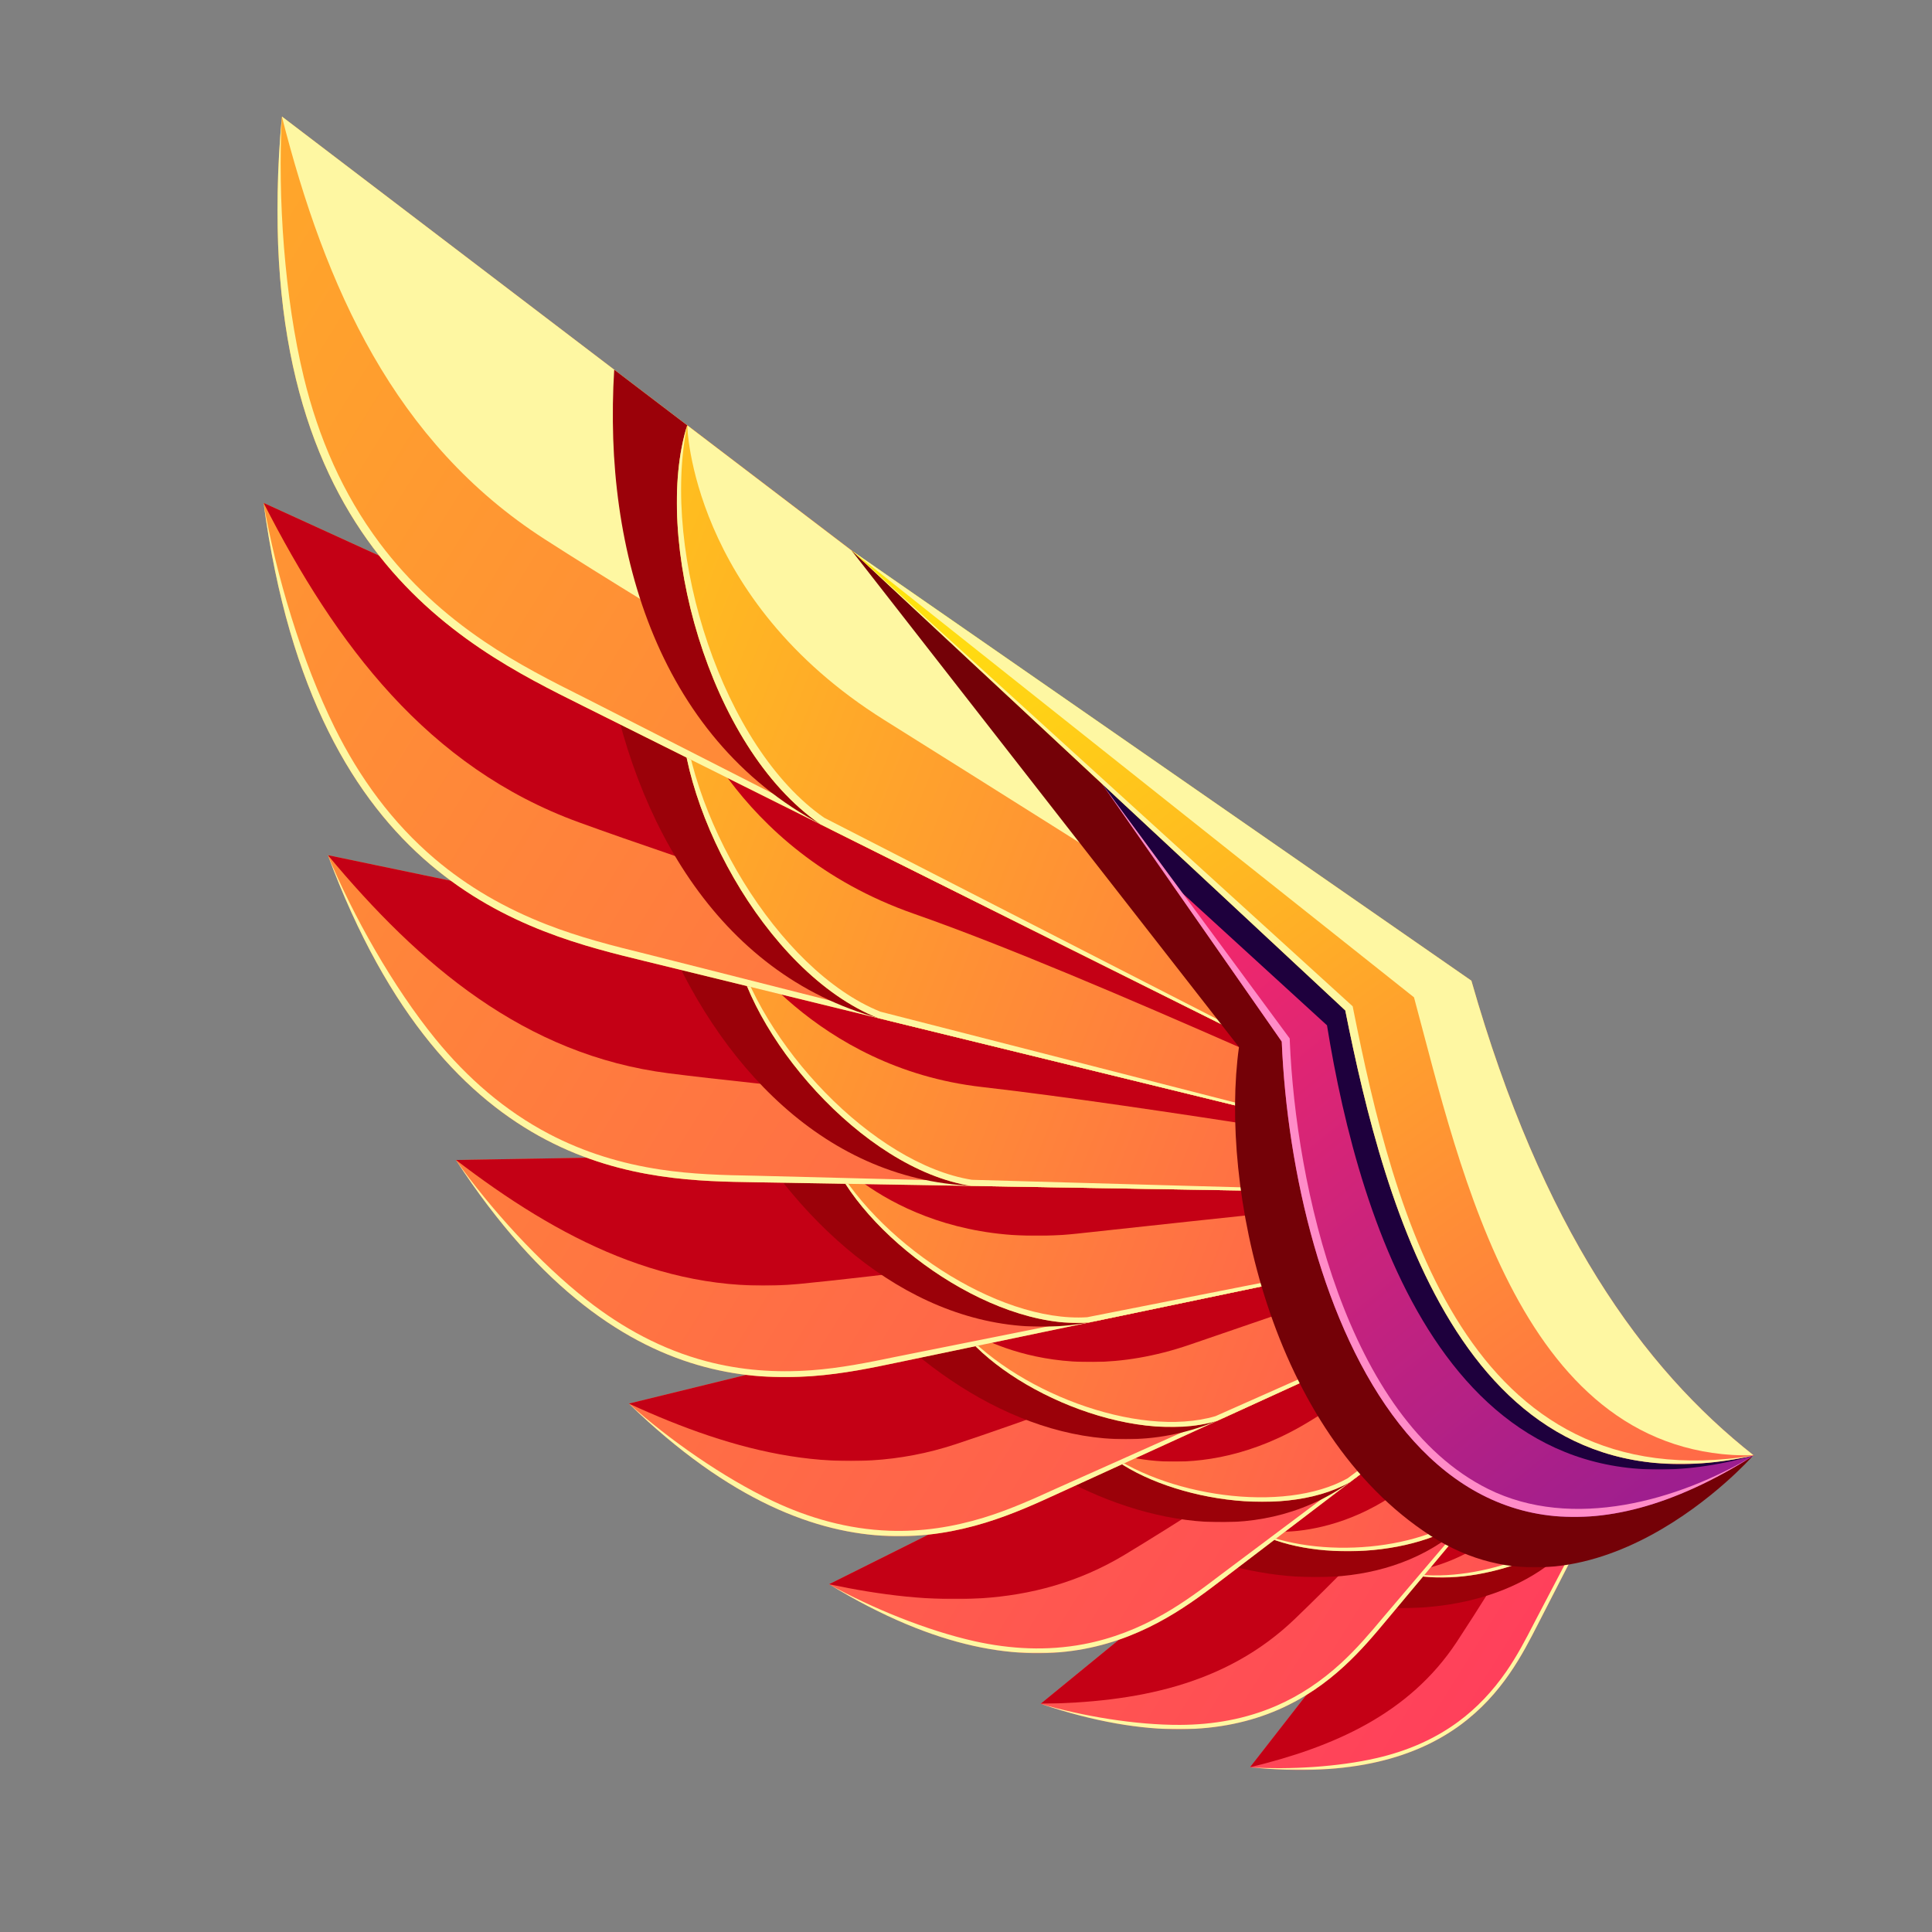 <svg id="Layer_1" data-name="Layer 1" xmlns="http://www.w3.org/2000/svg" xmlns:xlink="http://www.w3.org/1999/xlink" viewBox="0 0 2000 2000"><rect x="0" y="0" width="2000" height="2000" fill="#808080" stroke="none"/><defs><style>.cls-1{fill:url(#linear-gradient);}.cls-2{fill:url(#linear-gradient-2);}.cls-3{fill:url(#linear-gradient-3);}.cls-4{fill:url(#linear-gradient-4);}.cls-5{fill:url(#linear-gradient-5);}.cls-6{fill:url(#linear-gradient-6);}.cls-7{fill:url(#linear-gradient-7);}.cls-8{fill:url(#linear-gradient-8);}.cls-9{fill:url(#linear-gradient-9);}.cls-10{fill:url(#linear-gradient-10);}.cls-11{fill:url(#linear-gradient-11);}.cls-12{fill:url(#linear-gradient-12);}.cls-13{fill:url(#linear-gradient-13);}.cls-14{fill:url(#linear-gradient-14);}.cls-15{fill:url(#linear-gradient-15);}.cls-16{fill:url(#linear-gradient-16);}.cls-17{fill:url(#linear-gradient-17);}.cls-18{fill:url(#linear-gradient-18);}.cls-19{fill:url(#linear-gradient-19);}.cls-20{fill:url(#linear-gradient-20);}.cls-21{fill:url(#linear-gradient-21);}.cls-22{fill:url(#linear-gradient-22);}.cls-23{fill:url(#linear-gradient-23);}.cls-24{fill:url(#linear-gradient-24);}.cls-25{fill:url(#linear-gradient-25);}.cls-26{fill:url(#linear-gradient-26);}.cls-27{fill:url(#linear-gradient-27);}.cls-28{fill:url(#linear-gradient-28);}.cls-29{fill:url(#linear-gradient-29);}.cls-30{fill:url(#linear-gradient-30);}.cls-31{fill:url(#linear-gradient-31);}.cls-32{fill:url(#linear-gradient-32);}.cls-33{fill:url(#linear-gradient-33);}.cls-34{fill:url(#linear-gradient-34);}.cls-35{fill:url(#linear-gradient-35);}.cls-36{fill:url(#linear-gradient-36);}.cls-37{fill:url(#linear-gradient-37);}.cls-38{fill:url(#linear-gradient-38);}.cls-39{fill:url(#linear-gradient-39);}.cls-40{fill:url(#linear-gradient-40);}.cls-41{fill:url(#linear-gradient-41);}.cls-42{fill:url(#linear-gradient-42);}.cls-43{fill:url(#linear-gradient-43);}.cls-44{fill:url(#linear-gradient-44);}.cls-45{fill:url(#linear-gradient-45);}.cls-46{fill:none;clip-rule:evenodd;}.cls-47{clip-path:url(#clip-path);}.cls-48{fill:url(#linear-gradient-46);}.cls-49{mask:url(#mask);}.cls-50{fill:#fef7a2;}.cls-123,.cls-127,.cls-129,.cls-50,.cls-52,.cls-54{fill-rule:evenodd;}.cls-51{mask:url(#mask-2);}.cls-52{fill:#c40015;}.cls-53{mask:url(#mask-3);}.cls-54{fill:#9b0109;}.cls-55{clip-path:url(#clip-path-2);}.cls-56{fill:url(#linear-gradient-47);}.cls-57{mask:url(#mask-4);}.cls-58{mask:url(#mask-5);}.cls-59{clip-path:url(#clip-path-3);}.cls-60{fill:url(#linear-gradient-48);}.cls-61{mask:url(#mask-6);}.cls-62{mask:url(#mask-7);}.cls-63{mask:url(#mask-8);}.cls-64{clip-path:url(#clip-path-4);}.cls-65{fill:url(#linear-gradient-49);}.cls-66{mask:url(#mask-9);}.cls-67{mask:url(#mask-10);}.cls-68{clip-path:url(#clip-path-5);}.cls-69{fill:url(#linear-gradient-50);}.cls-70{mask:url(#mask-11);}.cls-71{mask:url(#mask-12);}.cls-72{mask:url(#mask-13);}.cls-73{clip-path:url(#clip-path-6);}.cls-74{fill:url(#linear-gradient-51);}.cls-75{mask:url(#mask-14);}.cls-76{mask:url(#mask-15);}.cls-77{clip-path:url(#clip-path-7);}.cls-78{fill:url(#linear-gradient-52);}.cls-79{mask:url(#mask-16);}.cls-80{mask:url(#mask-17);}.cls-81{mask:url(#mask-18);}.cls-82{clip-path:url(#clip-path-8);}.cls-83{fill:url(#linear-gradient-53);}.cls-84{mask:url(#mask-19);}.cls-85{mask:url(#mask-20);}.cls-86{clip-path:url(#clip-path-9);}.cls-87{fill:url(#linear-gradient-54);}.cls-88{mask:url(#mask-21);}.cls-89{mask:url(#mask-22);}.cls-90{mask:url(#mask-23);}.cls-91{clip-path:url(#clip-path-10);}.cls-92{fill:url(#linear-gradient-55);}.cls-93{mask:url(#mask-24);}.cls-94{mask:url(#mask-25);}.cls-95{clip-path:url(#clip-path-11);}.cls-96{fill:url(#linear-gradient-56);}.cls-97{mask:url(#mask-26);}.cls-98{mask:url(#mask-27);}.cls-99{mask:url(#mask-28);}.cls-100{clip-path:url(#clip-path-12);}.cls-101{fill:url(#linear-gradient-57);}.cls-102{mask:url(#mask-29);}.cls-103{mask:url(#mask-30);}.cls-104{clip-path:url(#clip-path-13);}.cls-105{fill:url(#linear-gradient-58);}.cls-106{mask:url(#mask-31);}.cls-107{mask:url(#mask-32);}.cls-108{mask:url(#mask-33);}.cls-109{clip-path:url(#clip-path-14);}.cls-110{fill:url(#linear-gradient-59);}.cls-111{mask:url(#mask-34);}.cls-112{mask:url(#mask-35);}.cls-113{clip-path:url(#clip-path-15);}.cls-114{fill:url(#linear-gradient-60);}.cls-115{mask:url(#mask-36);}.cls-116{mask:url(#mask-37);}.cls-117{mask:url(#mask-38);}.cls-118{clip-path:url(#clip-path-16);}.cls-119{fill:url(#linear-gradient-61);}.cls-120{mask:url(#mask-39);}.cls-121{mask:url(#mask-40);}.cls-122{mask:url(#mask-41);}.cls-123{fill:#740107;}.cls-124{clip-path:url(#clip-path-17);}.cls-125{fill:url(#linear-gradient-62);}.cls-126{mask:url(#mask-42);}.cls-127{fill:#1e003d;}.cls-128{mask:url(#mask-43);}.cls-129{fill:#ff8cc8;}.cls-130{clip-path:url(#clip-path-18);}.cls-131{fill:url(#linear-gradient-63);}.cls-132{mask:url(#mask-44);}.cls-133{mask:url(#mask-45);}</style><linearGradient id="linear-gradient" x1="681.62" y1="2739.26" x2="1402.55" y2="1651.06" gradientTransform="translate(239.82 -223.3)" gradientUnits="userSpaceOnUse"><stop offset="0" stop-color="#fff"/><stop offset="1"/></linearGradient><linearGradient id="linear-gradient-2" x1="1824.26" y1="1029.39" x2="1000.93" y2="2163.2" gradientTransform="translate(239.82 -223.5)" xlink:href="#linear-gradient"/><linearGradient id="linear-gradient-3" x1="-116.98" y1="2454.18" x2="1259.19" y2="1629.14" gradientTransform="translate(209.44 -231.73)" xlink:href="#linear-gradient"/><linearGradient id="linear-gradient-4" x1="2045.39" y1="1148.59" x2="531.54" y2="1969.9" gradientTransform="translate(209.44 -235.63)" xlink:href="#linear-gradient"/><linearGradient id="linear-gradient-5" x1="1517.53" y1="1952.61" x2="868.16" y2="1674.68" gradientTransform="translate(225.55 -241.18)" xlink:href="#linear-gradient"/><linearGradient id="linear-gradient-6" x1="-186.35" y1="2568.94" x2="1483.53" y2="1483.89" gradientTransform="translate(229.08 -242.66)" xlink:href="#linear-gradient"/><linearGradient id="linear-gradient-7" x1="2167.92" y1="1122.76" x2="866.04" y2="1781.88" gradientTransform="translate(229.08 -245.56)" xlink:href="#linear-gradient"/><linearGradient id="linear-gradient-8" x1="-505.76" y1="2162.5" x2="1184.2" y2="1607.65" gradientTransform="translate(194.99 -240.17)" xlink:href="#linear-gradient"/><linearGradient id="linear-gradient-9" x1="2149.21" y1="1272.47" x2="311.11" y2="1789.76" gradientTransform="translate(194.99 -245.6)" xlink:href="#linear-gradient"/><linearGradient id="linear-gradient-10" x1="1367.8" y1="2005.24" x2="733.78" y2="1545.61" gradientTransform="translate(214.37 -247.17)" xlink:href="#linear-gradient"/><linearGradient id="linear-gradient-11" x1="-609.53" y1="2264.77" x2="1461.76" y2="1500.67" gradientTransform="translate(218.63 -248.06)" xlink:href="#linear-gradient"/><linearGradient id="linear-gradient-12" x1="2285.4" y1="1267.7" x2="716.34" y2="1661.37" gradientTransform="translate(218.63 -252.75)" xlink:href="#linear-gradient"/><linearGradient id="linear-gradient-13" x1="1719.76" y1="1807.63" x2="1145.55" y2="1831.15" gradientTransform="translate(248.82 -234.98)" xlink:href="#linear-gradient"/><linearGradient id="linear-gradient-14" x1="-864.38" y1="1728.06" x2="1099.07" y2="1542.06" gradientTransform="translate(182.5 -251.66)" xlink:href="#linear-gradient"/><linearGradient id="linear-gradient-15" x1="2226.19" y1="1443.47" x2="112.02" y2="1552.61" gradientTransform="translate(182.5 -258.26)" xlink:href="#linear-gradient"/><linearGradient id="linear-gradient-16" x1="1186.18" y1="2025.73" x2="613.25" y2="1373.49" gradientTransform="translate(204.63 -255.3)" xlink:href="#linear-gradient"/><linearGradient id="linear-gradient-17" x1="-1003.11" y1="1803.93" x2="1423.69" y2="1484.98" gradientTransform="translate(209.49 -255.56)" xlink:href="#linear-gradient"/><linearGradient id="linear-gradient-18" x1="2373.88" y1="1461.06" x2="580.81" y2="1502.5" gradientTransform="translate(209.49 -261.86)" xlink:href="#linear-gradient"/><linearGradient id="linear-gradient-19" x1="-1138.55" y1="1077.27" x2="1029.97" y2="1357.21" gradientTransform="translate(173.26 -264.77)" xlink:href="#linear-gradient"/><linearGradient id="linear-gradient-20" x1="2272.23" y1="1564.51" x2="-40.56" y2="1164.53" gradientTransform="translate(173.26 -268.05)" xlink:href="#linear-gradient"/><linearGradient id="linear-gradient-21" x1="1001.45" y1="1988.82" x2="541.67" y2="1143.27" gradientTransform="translate(197.28 -265.45)" xlink:href="#linear-gradient"/><linearGradient id="linear-gradient-22" x1="-1311.51" y1="1159.17" x2="1390.79" y2="1408.85" gradientTransform="translate(202.55 -264.77)" xlink:href="#linear-gradient"/><linearGradient id="linear-gradient-23" x1="2455.28" y1="1640.51" x2="472.76" y2="1262.9" gradientTransform="translate(202.55 -267)" xlink:href="#linear-gradient"/><linearGradient id="linear-gradient-24" x1="674.03" y1="2849.62" x2="1519.44" y2="1467.57" gradientTransform="translate(250.8 -237.19)" xlink:href="#linear-gradient"/><linearGradient id="linear-gradient-25" x1="-1287.63" y1="386.84" x2="988.59" y2="1220.63" gradientTransform="translate(168.62 -266.93)" xlink:href="#linear-gradient"/><linearGradient id="linear-gradient-26" x1="2281.15" y1="1750.61" x2="-121.56" y2="751.61" gradientTransform="translate(168.62 -270.42)" xlink:href="#linear-gradient"/><linearGradient id="linear-gradient-27" x1="815.18" y1="1911.4" x2="525.34" y2="884.43" gradientTransform="translate(193.36 -277.4)" xlink:href="#linear-gradient"/><linearGradient id="linear-gradient-28" x1="-1494.18" y1="442.61" x2="1366.45" y2="1374.64" gradientTransform="translate(198.76 -266.93)" xlink:href="#linear-gradient"/><linearGradient id="linear-gradient-29" x1="2460.89" y1="1857.63" x2="403.52" y2="1010.07" gradientTransform="translate(198.8 -267.84)" xlink:href="#linear-gradient"/><linearGradient id="linear-gradient-30" x1="-1281.98" y1="-388.6" x2="975.02" y2="1070.61" gradientTransform="translate(169.62 -269.41)" xlink:href="#linear-gradient"/><linearGradient id="linear-gradient-31" x1="-509.67" y1="-472.12" x2="776.3" y2="939.77" gradientTransform="translate(169.94 -272.49)" xlink:href="#linear-gradient"/><linearGradient id="linear-gradient-32" x1="641.41" y1="1794.85" x2="579.45" y2="613.28" gradientTransform="translate(193.82 -291.22)" xlink:href="#linear-gradient"/><linearGradient id="linear-gradient-33" x1="-1519.27" y1="-364.8" x2="1345.51" y2="1343.65" gradientTransform="translate(198.45 -269.41)" xlink:href="#linear-gradient"/><linearGradient id="linear-gradient-34" x1="-254.34" y1="-101.73" x2="1188.23" y2="1323.93" gradientTransform="translate(199.2 -272.49)" xlink:href="#linear-gradient"/><linearGradient id="linear-gradient-35" x1="1905.56" y1="967.74" x2="1180.91" y2="1908.09" gradientTransform="translate(250.8 -237.58)" xlink:href="#linear-gradient"/><linearGradient id="linear-gradient-36" x1="-1271.67" y1="-1317.45" x2="1956.8" y2="2236.99" gradientTransform="translate(211.06 -237.92)" xlink:href="#linear-gradient"/><linearGradient id="linear-gradient-37" x1="2204.35" y1="2164.37" x2="785.73" y2="1040.03" gradientTransform="translate(228.38 -244.99)" xlink:href="#linear-gradient"/><linearGradient id="linear-gradient-38" x1="641.75" y1="872.93" x2="1630.14" y2="1783.58" gradientTransform="translate(229.14 -241.56)" xlink:href="#linear-gradient"/><linearGradient id="linear-gradient-39" x1="345.98" y1="312.93" x2="1595.39" y2="1852.31" gradientTransform="translate(211.06 -245.38)" xlink:href="#linear-gradient"/><linearGradient id="linear-gradient-40" x1="535.63" y1="348.67" x2="1477.84" y2="1813.47" gradientTransform="translate(211.06 -246)" xlink:href="#linear-gradient"/><linearGradient id="linear-gradient-41" x1="284.44" y1="2644.12" x2="1330.62" y2="1644.12" gradientTransform="translate(224.71 -226.24)" xlink:href="#linear-gradient"/><linearGradient id="linear-gradient-42" x1="1933.67" y1="1071.2" x2="765.72" y2="2095.45" gradientTransform="translate(224.71 -228.08)" xlink:href="#linear-gradient"/><linearGradient id="linear-gradient-43" x1="1633.34" y1="1883.04" x2="1006.77" y2="1767.89" gradientTransform="translate(237.28 -237.21)" xlink:href="#linear-gradient"/><linearGradient id="linear-gradient-44" x1="248.52" y1="2761.17" x2="1501.21" y2="1473.91" gradientTransform="translate(240.04 -239.09)" xlink:href="#linear-gradient"/><linearGradient id="linear-gradient-45" x1="2037.26" y1="1024.88" x2="1023.48" y2="1864.12" gradientTransform="translate(240.04 -240.48)" xlink:href="#linear-gradient"/><clipPath id="clip-path"><path class="cls-46" d="M1294,1829.46c213.09,21.64,267.44-88.39,297.88-147.76l123.62-241.09-52.24-84.72Z"/></clipPath><linearGradient id="linear-gradient-46" x1="2088.29" y1="1965.84" x2="-2468.46" y2="-863.37" gradientUnits="userSpaceOnUse"><stop offset="0" stop-color="#ff2966"/><stop offset="1" stop-color="#ff0"/></linearGradient><mask id="mask" x="1293.95" y="1438.87" width="421.5" height="393.37" maskUnits="userSpaceOnUse"><rect class="cls-1" x="1293.95" y="1438.87" width="421.5" height="393.37"/></mask><mask id="mask-2" x="1293.95" y="1355.89" width="397.58" height="473.56" maskUnits="userSpaceOnUse"><rect class="cls-2" x="1293.95" y="1355.89" width="397.58" height="473.56"/></mask><mask id="mask-3" x="1423.12" y="1515.67" width="232.16" height="149.13" maskUnits="userSpaceOnUse"><rect class="cls-13" x="1423.12" y="1515.67" width="232.16" height="149.13"/></mask><clipPath id="clip-path-2"><path class="cls-46" d="M1652.83,1562.73l62.62-122.11-52.24-84.73-211.73,271.54c55.59,18.14,161.76-8.45,201.35-64.7"/></clipPath><linearGradient id="linear-gradient-47" x1="2053.9" y1="1682.25" x2="-317.69" y2="767.15" xlink:href="#linear-gradient-46"/><mask id="mask-4" x="1451.48" y="1438.35" width="263.97" height="194.73" maskUnits="userSpaceOnUse"><rect class="cls-24" x="1451.48" y="1438.35" width="263.97" height="194.73"/></mask><mask id="mask-5" x="1451.48" y="1355.89" width="236.09" height="271.53" maskUnits="userSpaceOnUse"><rect class="cls-35" x="1451.48" y="1355.89" width="236.09" height="271.53"/></mask><clipPath id="clip-path-3"><path class="cls-46" d="M1077.25,1763.78c225.11,75.61,310.82-30.06,358.28-86.8l245-292.93-46.68-75.71Z"/></clipPath><linearGradient id="linear-gradient-48" x1="2195.53" y1="2080.89" x2="-2361.21" y2="-748.32" xlink:href="#linear-gradient-46"/><mask id="mask-6" x="1077.25" y="1382.92" width="603.32" height="407.18" maskUnits="userSpaceOnUse"><rect class="cls-41" x="1077.25" y="1382.92" width="603.32" height="407.18"/></mask><mask id="mask-7" x="1077.25" y="1308.34" width="581.94" height="455.44" maskUnits="userSpaceOnUse"><rect class="cls-42" x="1077.25" y="1308.34" width="581.94" height="455.44"/></mask><mask id="mask-8" x="1257.49" y="1484.42" width="276.95" height="148.36" maskUnits="userSpaceOnUse"><rect class="cls-43" x="1257.49" y="1484.42" width="276.95" height="148.36"/></mask><clipPath id="clip-path-4"><path class="cls-46" d="M1530.63,1563.29l149.94-179.24-46.68-75.71-336.82,275.58c55.66,33.23,177,30.48,233.56-20.63"/></clipPath><linearGradient id="linear-gradient-49" x1="2056.72" y1="1681.87" x2="-314.87" y2="766.77" xlink:href="#linear-gradient-46"/><mask id="mask-9" x="1297.07" y="1382.58" width="383.5" height="223.27" maskUnits="userSpaceOnUse"><rect class="cls-44" x="1297.07" y="1382.58" width="383.5" height="223.27"/></mask><mask id="mask-10" x="1297.07" y="1308.34" width="359.28" height="277.62" maskUnits="userSpaceOnUse"><rect class="cls-45" x="1297.07" y="1308.34" width="359.28" height="277.62"/></mask><clipPath id="clip-path-5"><path class="cls-46" d="M858.25,1640c224.89,136.9,343.46,43.64,408.68-6.09L1653.1,1339.5l-45.36-73.57Z"/></clipPath><linearGradient id="linear-gradient-50" x1="2182" y1="2096.56" x2="-2374.74" y2="-732.65" xlink:href="#linear-gradient-46"/><mask id="mask-11" x="858.25" y="1338.75" width="794.84" height="372.65" maskUnits="userSpaceOnUse"><rect class="cls-3" x="858.25" y="1338.75" width="794.84" height="372.65"/></mask><mask id="mask-12" x="858.25" y="1265.93" width="774.04" height="389.47" maskUnits="userSpaceOnUse"><rect class="cls-4" x="858.25" y="1265.93" width="774.04" height="389.47"/></mask><mask id="mask-13" x="1089.28" y="1421.59" width="313.57" height="154.23" maskUnits="userSpaceOnUse"><rect class="cls-5" x="1089.28" y="1421.59" width="313.57" height="154.23"/></mask><clipPath id="clip-path-6"><path class="cls-46" d="M1397.61,1534.29,1653.1,1339.5l-45.36-73.57L1140,1499.38c52,49.57,183.89,76.32,257.6,34.91"/></clipPath><linearGradient id="linear-gradient-51" x1="2057.15" y1="1675.71" x2="-314.44" y2="760.61" xlink:href="#linear-gradient-46"/><mask id="mask-14" x="1140.01" y="1338.53" width="513.1" height="216.15" maskUnits="userSpaceOnUse"><rect class="cls-6" x="1140.01" y="1338.53" width="513.1" height="216.15"/></mask><mask id="mask-15" x="1140.01" y="1265.93" width="490.19" height="247.16" maskUnits="userSpaceOnUse"><rect class="cls-7" x="1140.01" y="1265.93" width="490.19" height="247.16"/></mask><clipPath id="clip-path-7"><path class="cls-46" d="M651,1453c209.62,203.12,360.67,131.32,443.37,93.53l535.52-244.69-47.44-76.92Z"/></clipPath><linearGradient id="linear-gradient-52" x1="2322.21" y1="2174.3" x2="-2234.39" y2="-654.91" xlink:href="#linear-gradient-46"/><mask id="mask-16" x="651.01" y="1301.39" width="978.89" height="288.93" maskUnits="userSpaceOnUse"><rect class="cls-8" x="651.01" y="1301.39" width="978.89" height="288.93"/></mask><mask id="mask-17" x="651.01" y="1224.94" width="957.15" height="287.51" maskUnits="userSpaceOnUse"><rect class="cls-9" x="651.01" y="1224.94" width="957.15" height="287.51"/></mask><mask id="mask-18" x="929.04" y="1324.05" width="337.69" height="165.86" maskUnits="userSpaceOnUse"><rect class="cls-10" x="929.04" y="1324.05" width="337.69" height="165.86"/></mask><clipPath id="clip-path-8"><path class="cls-46" d="M1260.1,1470.83l369.8-169-47.44-76.92L990.1,1370c44.14,66.34,180.15,127.57,270,100.84"/></clipPath><linearGradient id="linear-gradient-53" x1="2040.89" y1="1643.22" x2="-330.7" y2="728.26" xlink:href="#linear-gradient-46"/><mask id="mask-19" x="990.1" y="1301.25" width="639.79" height="176" maskUnits="userSpaceOnUse"><rect class="cls-11" x="990.1" y="1301.25" width="639.79" height="176"/></mask><mask id="mask-20" x="990.1" y="1224.93" width="616.47" height="185.04" maskUnits="userSpaceOnUse"><rect class="cls-12" x="990.1" y="1224.93" width="616.47" height="185.04"/></mask><clipPath id="clip-path-9"><path class="cls-46" d="M471.94,1200.82c176.92,271,357.83,230.35,456.51,209.75l680.83-142.14L1556,1182Z"/></clipPath><linearGradient id="linear-gradient-54" x1="2370.29" y1="2152.46" x2="-2186.31" y2="-676.61" xlink:href="#linear-gradient-46"/><mask id="mask-21" x="471.94" y="1200.82" width="1137.34" height="224.81" maskUnits="userSpaceOnUse"><rect class="cls-14" x="471.94" y="1200.82" width="1137.34" height="224.81"/></mask><mask id="mask-22" x="471.94" y="1182.01" width="1113.07" height="148.9" maskUnits="userSpaceOnUse"><rect class="cls-15" x="471.94" y="1182.01" width="1113.07" height="148.9"/></mask><mask id="mask-23" x="789.26" y="1190.39" width="344.83" height="183.03" maskUnits="userSpaceOnUse"><rect class="cls-16" x="789.26" y="1190.39" width="344.83" height="183.03"/></mask><clipPath id="clip-path-10"><path class="cls-46" d="M1126.18,1369.29l483.1-100.86L1556,1182l-697,12.1c31.47,82.54,163.53,182.06,267.23,175.18"/></clipPath><linearGradient id="linear-gradient-55" x1="2043.17" y1="1591.2" x2="-328.56" y2="676.24" xlink:href="#linear-gradient-46"/><mask id="mask-24" x="858.95" y="1194.11" width="750.33" height="175.52" maskUnits="userSpaceOnUse"><rect class="cls-17" x="858.95" y="1194.11" width="750.33" height="175.52"/></mask><mask id="mask-25" x="858.95" y="1182.01" width="724.89" height="97.36" maskUnits="userSpaceOnUse"><rect class="cls-18" x="858.95" y="1182.01" width="724.89" height="97.36"/></mask><clipPath id="clip-path-11"><path class="cls-46" d="M339.41,885.26C464.33,1221.6,669.89,1222,781.64,1223.88l803,13.63,1.45-6.69-60.69-98.43Z"/></clipPath><linearGradient id="linear-gradient-56" x1="2481.41" y1="2004.25" x2="-2075.34" y2="-824.82" xlink:href="#linear-gradient-46"/><mask id="mask-26" x="339.41" y="885.26" width="1246.67" height="352.25" maskUnits="userSpaceOnUse"><rect class="cls-19" x="339.41" y="885.26" width="1246.67" height="352.25"/></mask><mask id="mask-27" x="339.41" y="885.26" width="1221.81" height="305.23" maskUnits="userSpaceOnUse"><rect class="cls-20" x="339.41" y="885.26" width="1221.81" height="305.23"/></mask><mask id="mask-28" x="683.87" y="957.04" width="343.55" height="270.8" maskUnits="userSpaceOnUse"><rect class="cls-21" x="683.87" y="957.04" width="343.55" height="270.8"/></mask><clipPath id="clip-path-12"><path class="cls-46" d="M1005.55,1227.68l579.09,9.83,1.45-6.69-60.69-98.43L759.52,972.8c13.81,97,132.22,236.93,246,254.88"/></clipPath><linearGradient id="linear-gradient-57" x1="2109.05" y1="1466.42" x2="-262.55" y2="551.31" xlink:href="#linear-gradient-46"/><mask id="mask-29" x="759.52" y="972.8" width="825.13" height="264.71" maskUnits="userSpaceOnUse"><rect class="cls-22" x="759.52" y="972.8" width="825.13" height="264.71"/></mask><mask id="mask-30" x="759.52" y="972.8" width="810.98" height="232.74" maskUnits="userSpaceOnUse"><rect class="cls-23" x="759.52" y="972.8" width="810.98" height="232.74"/></mask><clipPath id="clip-path-13"><path class="cls-46" d="M272.86,520.6c52.68,394.27,274.86,445,395.23,474.47L1533,1206.52l16.38-35.21L1491,1076.67Z"/></clipPath><linearGradient id="linear-gradient-58" x1="2593.54" y1="1908.14" x2="-1963.2" y2="-921.07" xlink:href="#linear-gradient-46"/><mask id="mask-31" x="272.86" y="520.6" width="1276.53" height="685.92" maskUnits="userSpaceOnUse"><rect class="cls-25" x="272.86" y="520.6" width="1276.53" height="685.92"/></mask><mask id="mask-32" x="272.86" y="520.6" width="1267.41" height="635.92" maskUnits="userSpaceOnUse"><rect class="cls-26" x="272.86" y="520.6" width="1267.41" height="635.92"/></mask><mask id="mask-33" x="627.73" y="682.58" width="330.09" height="373.81" maskUnits="userSpaceOnUse"><rect class="cls-27" x="627.73" y="682.59" width="330.09" height="373.81"/></mask><clipPath id="clip-path-14"><path class="cls-46" d="M909.26,1054,1533,1206.52l16.38-35.21L1491,1076.67,705.67,718.16C696.85,826.39,790.6,1006.73,909.26,1054"/></clipPath><linearGradient id="linear-gradient-59" x1="2173.88" y1="1367.7" x2="-197.85" y2="452.74" xlink:href="#linear-gradient-46"/><mask id="mask-34" x="705.09" y="718.16" width="827.93" height="488.36" maskUnits="userSpaceOnUse"><rect class="cls-28" x="705.09" y="718.16" width="827.93" height="488.36"/></mask><mask id="mask-35" x="705.67" y="718.16" width="830.48" height="475.43" maskUnits="userSpaceOnUse"><rect class="cls-29" x="705.67" y="718.16" width="830.48" height="475.43"/></mask><clipPath id="clip-path-15"><path class="cls-46" d="M291.79,120.6C252.16,559.82,480,669.15,602.91,730.45L1486.34,1171l35-45.22-79.64-129.17Z"/></clipPath><linearGradient id="linear-gradient-60" x1="2903.71" y1="1898.03" x2="-1653.03" y2="-931.04" xlink:href="#linear-gradient-46"/><mask id="mask-36" x="287.22" y="120.6" width="1234.08" height="1050.37" maskUnits="userSpaceOnUse"><rect class="cls-30" x="287.22" y="120.6" width="1234.08" height="1050.37"/></mask><mask id="mask-37" x="291.79" y="120.6" width="1229.52" height="1006.21" maskUnits="userSpaceOnUse"><rect class="cls-31" x="291.79" y="120.6" width="1229.52" height="1006.21"/></mask><mask id="mask-38" x="634.35" y="382.69" width="309.15" height="475.52" maskUnits="userSpaceOnUse"><rect class="cls-32" x="634.35" y="382.69" width="309.15" height="475.52"/></mask><clipPath id="clip-path-16"><path class="cls-46" d="M849.25,853.29,1486.34,1171l35-45.22-79.64-129.17L711.38,440.25c-36,114.86,21.15,332.83,137.87,413"/></clipPath><linearGradient id="linear-gradient-61" x1="2303.46" y1="1270.62" x2="-68.14" y2="355.52" xlink:href="#linear-gradient-46"/><mask id="mask-39" x="700.67" y="440.25" width="785.68" height="730.72" maskUnits="userSpaceOnUse"><rect class="cls-33" x="700.67" y="440.25" width="785.68" height="730.72"/></mask><mask id="mask-40" x="711.38" y="440.25" width="809.93" height="686.56" maskUnits="userSpaceOnUse"><rect class="cls-34" x="711.38" y="440.25" width="809.93" height="686.56"/></mask><mask id="mask-41" x="881.48" y="569.83" width="932.63" height="1052.76" maskUnits="userSpaceOnUse"><rect class="cls-36" x="881.48" y="569.83" width="932.63" height="1052.76"/></mask><clipPath id="clip-path-17"><path class="cls-46" d="M1815.54,1506.69C1477,1720.93,1338.05,1348,1326.87,1078.25l-197-282.49L1379,975l207,397.65Z"/></clipPath><linearGradient id="linear-gradient-62" x1="2073.99" y1="1999.75" x2="1164.47" y2="878.27" gradientUnits="userSpaceOnUse"><stop offset="0" stop-color="#5e17a9"/><stop offset="1" stop-color="#ff2966"/></linearGradient><mask id="mask-42" x="1129.88" y="795.76" width="685.66" height="725.51" maskUnits="userSpaceOnUse"><rect class="cls-37" x="1129.88" y="795.76" width="685.66" height="725.51"/></mask><mask id="mask-43" x="1140.75" y="811.35" width="674.79" height="759.04" maskUnits="userSpaceOnUse"><rect class="cls-38" x="1140.75" y="811.35" width="674.79" height="759.04"/></mask><clipPath id="clip-path-18"><path class="cls-46" d="M1815.54,1506.69c-115.2-90.58-219.31-235.54-292.37-491.5L881.48,569.83,1392.63,1046c40.87,204.61,125.22,527.33,422.91,460.71"/></clipPath><linearGradient id="linear-gradient-63" x1="2078.34" y1="2086.38" x2="826.64" y2="345.93" xlink:href="#linear-gradient-46"/><mask id="mask-44" x="881.48" y="569.83" width="934.06" height="945.76" maskUnits="userSpaceOnUse"><rect class="cls-39" x="881.48" y="569.83" width="934.06" height="945.76"/></mask><mask id="mask-45" x="881.48" y="569.83" width="934.06" height="936.91" maskUnits="userSpaceOnUse"><rect class="cls-40" x="881.48" y="569.83" width="934.06" height="936.91"/></mask></defs><g class="cls-47"><rect class="cls-48" x="1293.95" y="1355.89" width="421.5" height="495.21"/></g><g class="cls-49"><path class="cls-50" d="M1294,1829.46c213.09,21.64,267.44-88.39,297.88-147.76l123.62-241.09-1.08-1.74-126.15,241c-9,17.53-17.88,34.49-29.14,50.72-13.93,20.09-30.33,37.66-50.09,52.12-25.1,18.38-53.57,30.25-83.79,37.22-40.07,9.25-90.69,12.18-131.25,9.56"/></g><g class="cls-51"><path class="cls-52" d="M1663.21,1355.89,1294,1829.46c86-20.83,164.49-54.7,214-129.71,40.82-61.89,119.72-191.69,183.6-297.91Z"/></g><g class="cls-53"><path class="cls-54" d="M1655.28,1558c-12.69-8.17-26.89-17.18-37.11-25.8-12.52-10.54-42.71-15.28-79.54-16.5l-115.51,148.14h0c91.75,6.81,188.49-20.68,232.16-105.84"/></g><g class="cls-55"><rect class="cls-56" x="1451.48" y="1355.89" width="263.97" height="289.67"/></g><g class="cls-57"><path class="cls-50" d="M1652.83,1562.73l62.62-122.11-1.4-2.27-64.47,122.41c-35.67,50.37-133.34,80.73-198.1,66.67,55.59,18.14,161.76-8.45,201.35-64.7"/></g><g class="cls-58"><path class="cls-52" d="M1663.21,1355.89l-211.73,271.54s87.26-.78,149.3-97.45c23.23-36.19,55.51-86.19,86.79-134.58Z"/></g><g class="cls-59"><rect class="cls-60" x="1077.25" y="1308.34" width="603.32" height="531.05"/></g><g class="cls-61"><path class="cls-50" d="M1077.25,1763.78c225.11,75.61,310.82-30.06,358.28-86.8l245-292.93-.7-1.13-247.78,291.17c-14,16.75-27.8,32.91-43.94,47.71-20,18.3-42,33.29-66.93,44.08-31.64,13.72-65.33,19.58-99.72,19.72-45.6.18-101-9-144.25-21.82"/></g><g class="cls-62"><path class="cls-52" d="M1633.89,1308.34l-556.64,455.44c98.06-1.46,191.25-18.84,263.13-87.84,69.64-66.84,219-222.06,318.81-326.57Z"/></g><g class="cls-63"><path class="cls-54" d="M1534.44,1558.73c-11.71-11.94-24.85-25.15-33.8-37-11-14.47-42.43-27-82-37.34l-161.19,131.89c97.54,29.85,208.87,23.81,277-57.58"/></g><g class="cls-64"><rect class="cls-65" x="1297.07" y="1308.34" width="383.5" height="308.81"/></g><g class="cls-66"><path class="cls-50" d="M1530.63,1563.29l149.94-179.24-.91-1.47L1527.6,1560.36c-50.9,45.73-163.95,54.62-230.53,23.56,55.66,33.23,177,30.48,233.56-20.63"/></g><g class="cls-67"><path class="cls-52" d="M1633.89,1308.34l-336.82,275.58s94.54,20.53,185.31-68.79c46-45.25,116-113.76,174-170.35Z"/></g><g class="cls-68"><rect class="cls-69" x="858.25" y="1265.93" width="794.84" height="510.98"/></g><g class="cls-70"><path class="cls-50" d="M858.25,1640c224.89,136.9,343.46,43.64,408.68-6.09L1653.1,1339.5l-.46-.75L1263.91,1630c-19.25,14.68-38.12,28.78-59.2,40.82-26.08,14.9-53.58,25.7-83.16,31.28-37.58,7.07-75.44,5.16-112.66-3.12-49.35-11-107-34.53-150.64-58.93"/></g><g class="cls-71"><path class="cls-52" d="M1607.74,1265.93,858.25,1640c106.4,22.45,211.43,26.48,306-30.51,102.24-61.58,338.59-217.74,468-303.75Z"/></g><g class="cls-72"><path class="cls-54" d="M1402.84,1530.3c-9.74-15.78-20.71-33.29-27.48-48.26-8.3-18.33-39.28-39.57-79.49-60.45l-206.59,103.12c98.15,56.17,220,76.91,313.56,5.59"/></g><g class="cls-73"><rect class="cls-74" x="1140.01" y="1265.93" width="513.1" height="309.77"/></g><g class="cls-75"><path class="cls-50" d="M1397.61,1534.29,1653.1,1339.5l-.6-1L1395,1530.38c-66.23,37-190.65,18.91-255-31,52,49.57,183.89,76.32,257.6,34.91"/></g><g class="cls-76"><path class="cls-52" d="M1607.74,1265.93,1140,1499.38s97.19,45.37,217.21-29c72.82-45.12,191.15-117.83,273-168.06Z"/></g><g class="cls-77"><rect class="cls-78" x="651.01" y="1224.94" width="978.89" height="431.2"/></g><g class="cls-79"><path class="cls-50" d="M651,1453c209.62,203.12,360.67,131.32,443.37,93.53l535.52-244.69-.3-.47-537.52,240.14c-24.4,11.15-48.25,21.78-74,29.63-31.85,9.72-64.23,14.67-97.58,13.45-42.37-1.55-82.83-12.89-121-31-50.67-24-107.29-63.57-148.44-100.63"/></g><g class="cls-80"><path class="cls-52" d="M1582.46,1224.94,651,1453c109.54,50.34,222.12,80.43,338.39,42,136.41-45.11,471.12-172,618.75-228.41Z"/></g><g class="cls-81"><path class="cls-54" d="M1266.73,1467.8c-6.67-19.44-14.24-41.06-17.9-58.91-4.49-21.85-32.78-52.41-71.13-84.84L929,1384.94h0c92.37,84.78,219,137.07,337.68,82.86"/></g><g class="cls-82"><rect class="cls-83" x="990.1" y="1224.94" width="639.79" height="272.62"/></g><g class="cls-84"><path class="cls-50" d="M1260.1,1470.83l369.8-169-.38-.61L1258.27,1466c-80.67,23.75-210.77-26.26-268.17-96,44.14,66.34,180.15,127.57,270,100.84"/></g><g class="cls-85"><path class="cls-52" d="M1582.46,1224.94,990.1,1370s94,72.86,242,21.86c101.93-35.12,276-94.35,374.49-127.82Z"/></g><g class="cls-86"><rect class="cls-87" x="471.94" y="1182.01" width="1137.34" height="289.79"/></g><g class="cls-88"><path class="cls-50" d="M471.94,1200.82c176.92,271,357.83,230.35,456.51,209.75l680.83-142.14-.14-.23L927.2,1404.58c-29.13,6.07-57.51,11.72-87.29,13.91-36.82,2.7-73,.11-108.81-9.37-45.43-12-86.4-34.23-123.29-63.12-48.93-38.33-100.45-95-135.87-145.18"/></g><g class="cls-89"><path class="cls-52" d="M1556,1182l-1084,18.81c106.12,81.27,220.48,141.37,355.61,128.29,169.45-16.41,606.65-78.41,757.46-100Z"/></g><g class="cls-90"><path class="cls-54" d="M1134.09,1367.63c-2.44-22.66-5.33-47.89-4.92-68.09.51-24.72-22.6-64.69-56.13-109.15l-283.78,4.93h0c79.12,114.3,203.29,201.86,344.83,172.31"/></g><g class="cls-91"><rect class="cls-92" x="858.95" y="1182.01" width="750.33" height="194.16"/></g><g class="cls-93"><path class="cls-50" d="M1126.18,1369.29l483.1-100.86-.18-.29-483.71,95.45c-93,5.93-221.47-80-266.44-169.48,31.47,82.54,163.53,182.06,267.23,175.18"/></g><g class="cls-94"><path class="cls-52" d="M1556,1182l-697,12.1s83.77,101.8,256.28,82.92c131-14.35,364.1-38.9,468.6-49.87Z"/></g><g class="cls-95"><rect class="cls-96" x="339.41" y="885.26" width="1246.67" height="352.25"/></g><g class="cls-97"><path class="cls-50" d="M1584.64,1237.51l1.45-6.69-.23-.37ZM339.41,885.26C464.33,1221.6,669.89,1222,781.64,1223.88l803,13.63L781.76,1217.1c-33-.56-65.06-1.42-97.78-6.34-40.49-6.09-79-17.77-115.37-36.79-46.16-24.15-85-58.18-117.85-98.46C407.24,1022.09,365.43,948.17,339.41,885.26Z"/></g><g class="cls-98"><path class="cls-52" d="M1525.4,1132.39l-1186-247.13c94.84,113.86,203.76,206.87,353.09,225.83,197.74,25.1,730.85,68.37,868.73,79.4Z"/></g><g class="cls-99"><path class="cls-54" d="M1014.52,1227.84c2.91-25.1,6-53.1,11.35-74.84,6.61-26.6-8.58-75.49-33.95-131.77L683.87,957h0c57.55,143,170.36,268.07,330.65,270.8"/></g><g class="cls-100"><rect class="cls-101" x="759.52" y="972.8" width="826.57" height="264.71"/></g><g class="cls-102"><path class="cls-50" d="M1005.55,1227.68l579.09,9.83-578.53-16.18C904.05,1205,786.24,1080.54,759.52,972.8c13.81,97,132.22,236.93,246,254.88"/></g><g class="cls-103"><path class="cls-52" d="M1525.4,1132.39,759.52,972.8s82.75,132.56,256.8,152.44,455.85,68.62,554.18,80.3Z"/></g><g class="cls-104"><rect class="cls-105" x="272.86" y="520.6" width="1276.53" height="685.92"/></g><g class="cls-106"><path class="cls-50" d="M1533,1206.52l16.38-35.21-1.07-1.72ZM272.86,520.6c52.68,394.27,274.86,445,395.23,474.47L1533,1206.52,669.87,987.76c-35.52-8.68-70-17.46-104.17-30.81-42.28-16.5-81.1-38.56-115.74-68-44-37.43-77.7-83.74-103.31-135.34C312.68,685.17,285.58,595,272.86,520.6Z"/></g><g class="cls-107"><path class="cls-52" d="M1491,1076.67,272.86,520.6C347.51,667,442.51,794.2,599.33,851.28c219.68,80,840.22,273.84,940.94,305.23Z"/></g><g class="cls-108"><path class="cls-54" d="M918.92,1056.39c9.3-26.43,19.46-56,30.61-78.13,13.66-27.15,9.21-83.73-4.43-150.8L627.73,682.58h0c27.2,168.69,118.54,331.59,291.19,373.8"/></g><g class="cls-109"><rect class="cls-110" x="696.85" y="718.16" width="852.55" height="488.36"/></g><g class="cls-111"><path class="cls-50" d="M909.26,1054,1533,1206.52,911.42,1047.3c-106.34-42.72-203.25-206.1-205.75-329.14C696.85,826.39,790.6,1006.73,909.26,1054"/></g><g class="cls-112"><path class="cls-52" d="M1491,1076.67,705.67,718.16S755.92,879.4,946,945.9s516.09,221.4,590.15,247.69Z"/></g><g class="cls-113"><rect class="cls-114" x="252.16" y="120.6" width="1269.14" height="1050.37"/></g><g class="cls-115"><path class="cls-50" d="M1486.34,1171l35-45.22-1.37-2.23ZM291.79,120.6C252.16,559.82,480,669.15,602.91,730.45L1486.34,1171,606.63,723c-36.28-18.1-71.41-36-105.1-58.83C459.86,636,423.3,602.59,393.06,562.24,354.66,511,329.56,452.66,314.5,390.6,294.53,308.3,287.32,204.16,291.79,120.6Z"/></g><g class="cls-116"><path class="cls-50" d="M1520.49,1126.8l.81-1-79.64-129.17L291.79,120.6C336.66,297.13,408.2,458,563.79,558.13,801.3,711,1520.49,1126.8,1520.49,1126.8"/></g><g class="cls-117"><path class="cls-54" d="M859.11,858.21c16.53-26.3,34.74-55.73,52.24-77,21.42-26,30.47-88.28,32.15-164.15L635.83,382.69h0c-11.92,189.06,46.94,387.59,223.28,475.52"/></g><g class="cls-118"><rect class="cls-119" x="675.33" y="440.25" width="845.97" height="730.72"/></g><g class="cls-120"><path class="cls-50" d="M849.25,853.29,1486.34,1171,853.23,846.54C748.71,774.3,683.94,573.9,711.38,440.25c-36,114.86,21.15,332.83,137.87,413"/></g><g class="cls-121"><path class="cls-50" d="M1520.49,1126.8l.81-1-79.64-129.17L711.38,440.25S715,619.88,915.46,745.36s605,381.44,605,381.44"/></g><g class="cls-122"><path class="cls-123" d="M1814.11,1507.6s-167.3,189.3-333.23,82.14-218.37-361.24-198.3-505.8L881.48,569.83,1213.94,823.1l265.77,248.39,66.65,282.34s58.81,115.84,267.75,153.77"/></g><g class="cls-124"><rect class="cls-125" x="1129.88" y="795.76" width="685.66" height="925.17"/></g><g class="cls-126"><path class="cls-127" d="M1212.2,913.8l-82.32-118L1379,975l207,397.65,229.61,134.07c-310.84,87.38-408.36-238-441.91-445.31Z"/></g><g class="cls-128"><path class="cls-129" d="M1815.54,1506.69C1477,1720.93,1338.05,1348,1326.87,1078.25l-186.12-266.9L1335.09,1075l.12,2.94c6.16,148.7,58.32,390.42,205.35,463.46,86.85,43.15,196.85,12.23,275-34.68"/></g><g class="cls-130"><rect class="cls-131" x="881.48" y="569.83" width="934.06" height="1003.48"/></g><g class="cls-132"><path class="cls-50" d="M881.48,569.83,1392.63,1046c40.87,204.61,125.22,527.33,422.91,460.71-297.72,48.3-372.59-251.37-414.73-462.34l-.52-2.64Z"/></g><g class="cls-133"><path class="cls-50" d="M1815.54,1506.69c-115.2-90.58-219.31-235.54-292.37-491.5L881.48,569.83l582.29,462.61c48.93,181.36,111.3,478.28,351.77,474.25"/></g></svg>